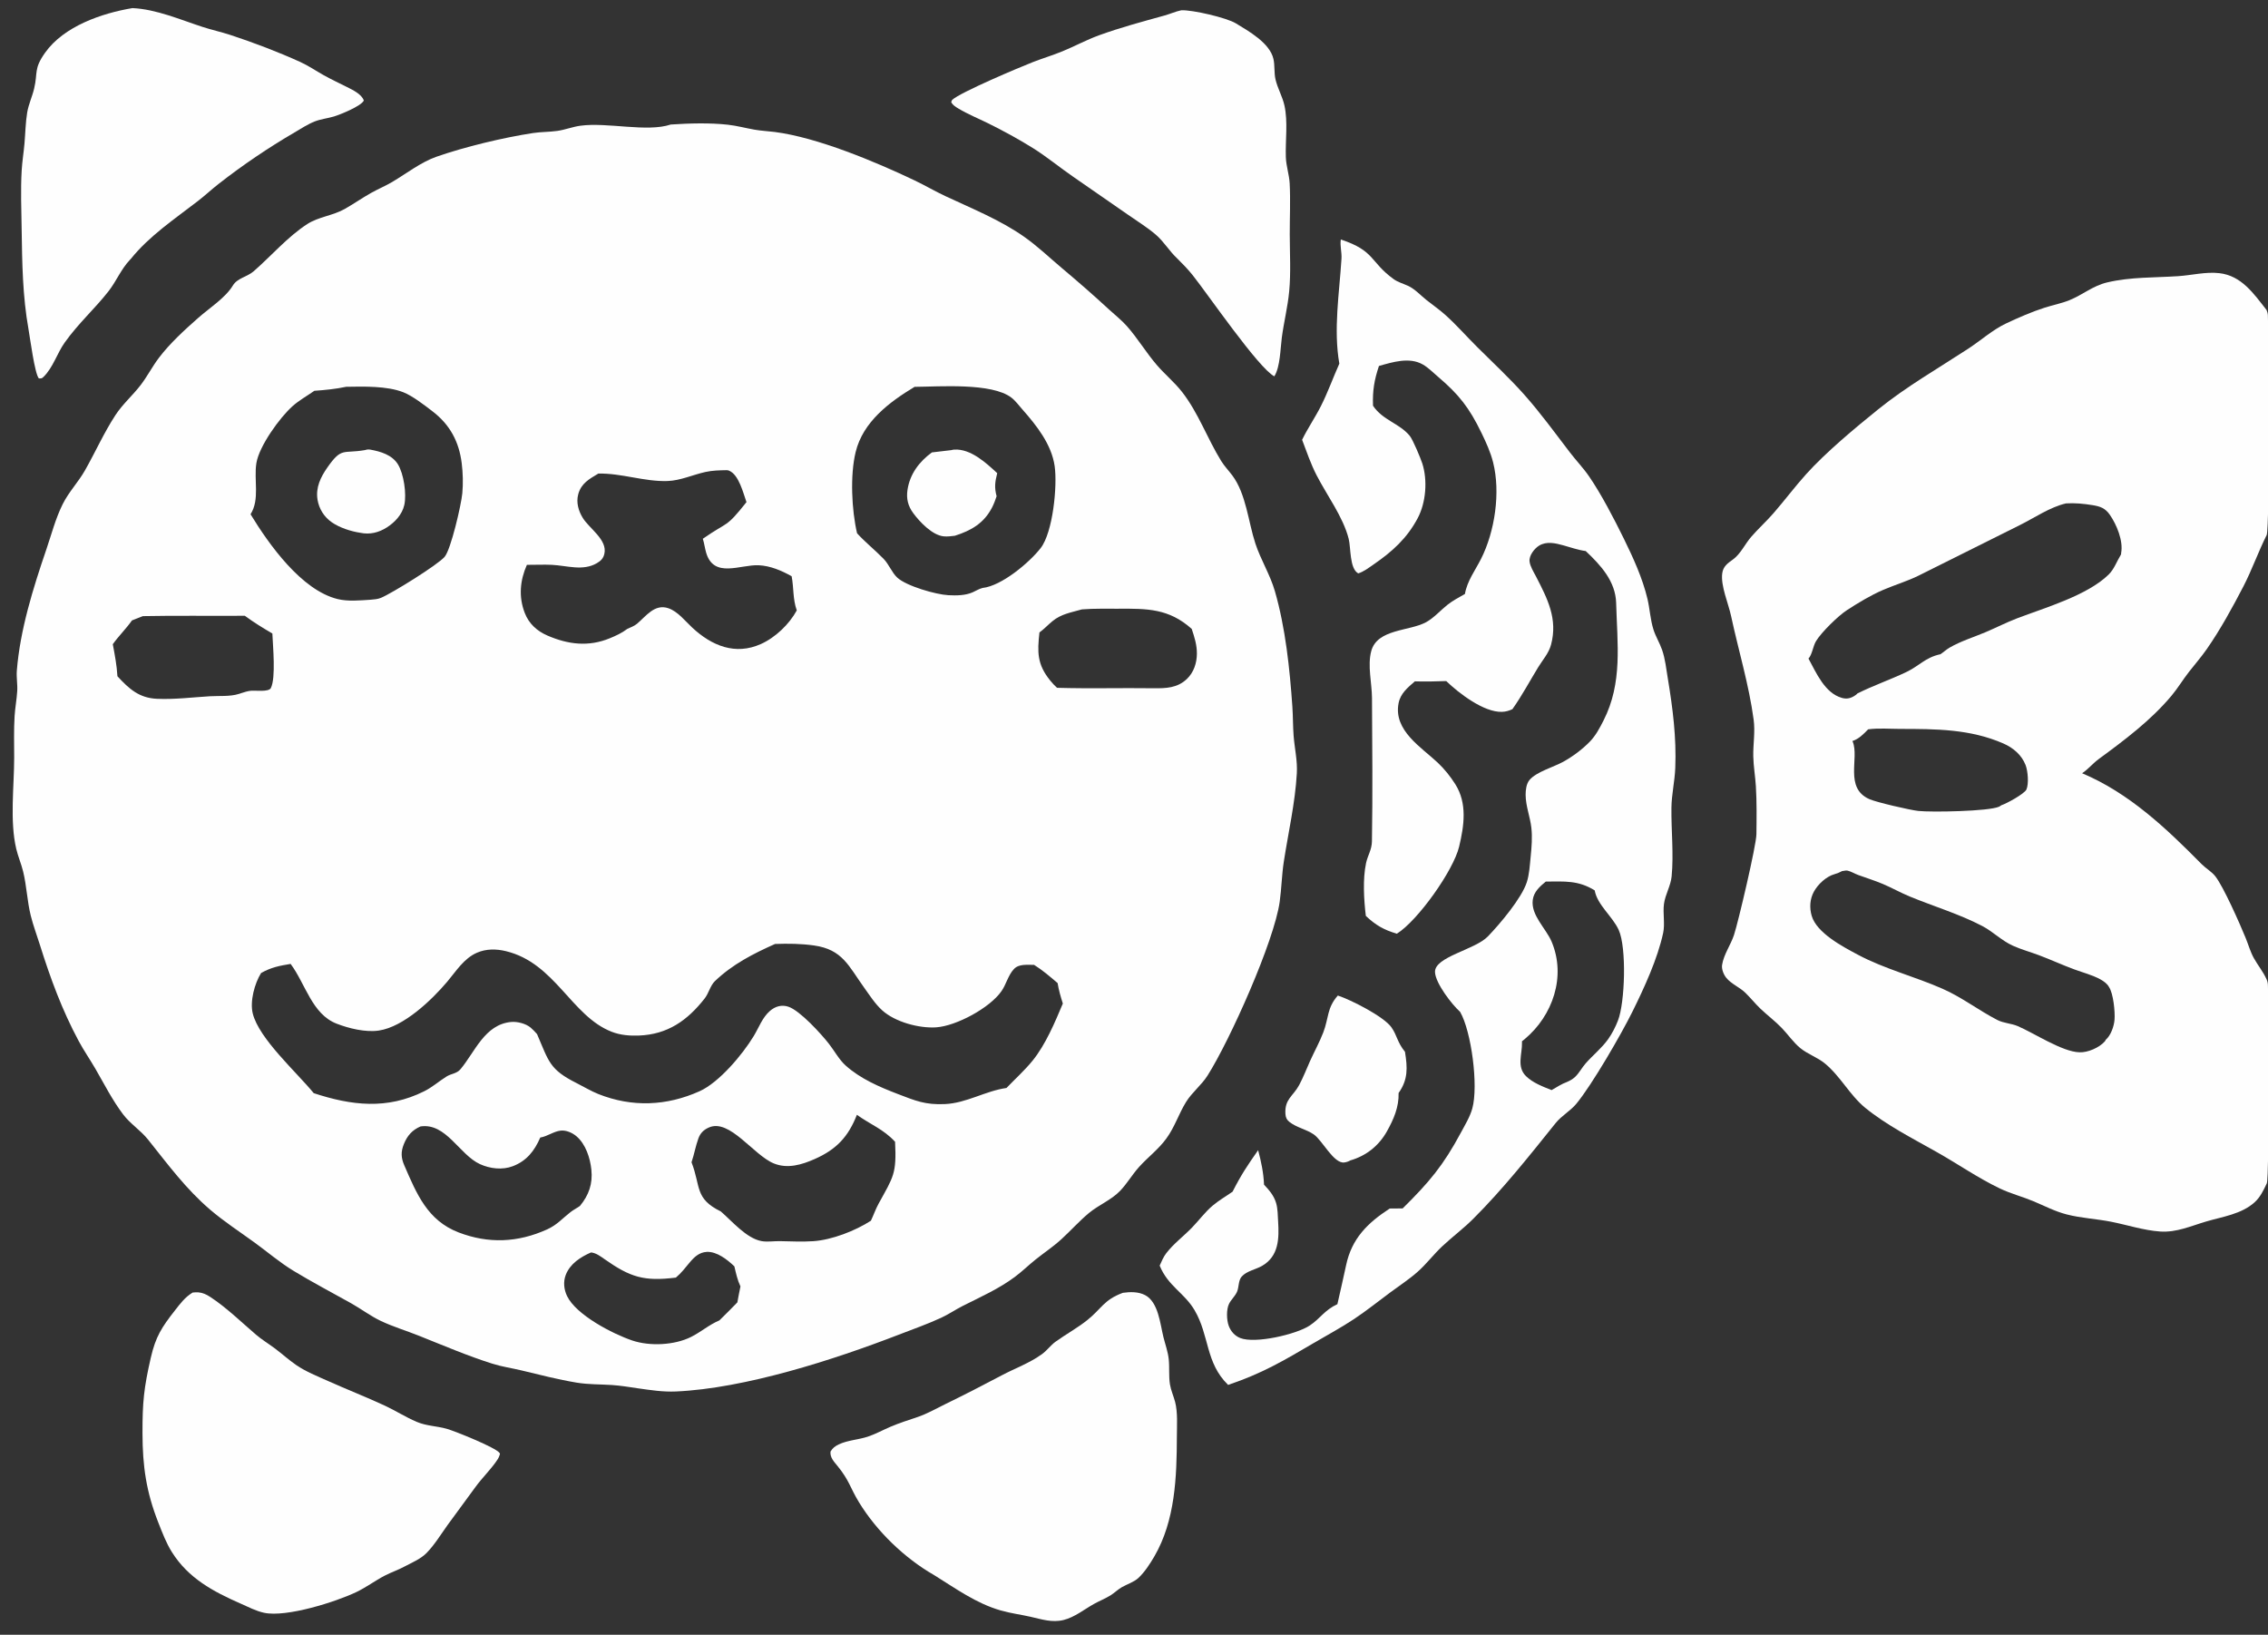 <?xml version="1.0" encoding="utf-8" ?>
<svg xmlns="http://www.w3.org/2000/svg" xmlns:xlink="http://www.w3.org/1999/xlink" width="623" height="449">
	<rect width="100%" height="100%" fill="#333333" stroke="none"/>
	<path fill="#FEFEFE" d="M35.948 71.091C35.907 71.132 35.866 71.171 35.827 71.213C35.761 71.282 35.698 71.353 35.633 71.423C33.208 74.003 31.952 77.256 29.797 80.007C26.02 84.828 21.536 88.793 17.772 94.082C15.662 97.047 14.585 100.952 11.925 103.541C11.453 104 11.304 103.93 10.676 103.935C9.529 102.641 8.257 92.81 7.836 90.46C6.195 81.298 6.087 72.208 5.947 62.94C5.867 57.579 5.642 52.151 5.958 46.797C6.104 44.314 6.509 41.855 6.727 39.378C6.972 36.587 7.012 33.662 7.468 30.905C7.836 28.673 8.855 26.53 9.377 24.324C10.435 19.852 9.216 18.957 12.382 14.485C17.526 7.221 27.913 3.644 36.38 2.224C42.894 2.523 49.518 5.403 55.69 7.41C58.189 8.223 60.765 8.778 63.258 9.595C69.616 11.679 76.36 14.245 82.446 17.005C84.691 18.023 86.778 19.456 88.928 20.66C90.988 21.814 93.149 22.811 95.256 23.876C96.835 24.674 99.355 25.838 99.939 27.621C99.145 29.194 93.371 31.501 91.706 32C89.972 32.52 88.171 32.683 86.472 33.348C84.53 34.107 82.68 35.336 80.882 36.388Q70.04 42.717 60.14 50.438C58.188 51.944 56.391 53.648 54.438 55.156C48.035 60.1 41.036 64.763 35.948 71.091Z"/>
	<path fill="#FEFEFE" d="M323.272 70.887C321.163 68.911 319.727 66.378 317.521 64.481C315.139 62.432 312.398 60.765 309.828 58.961L294.923 48.633C291.067 46 287.529 43.017 283.54 40.548C279.627 38.125 275.477 35.863 271.351 33.827C268.676 32.508 265.85 31.362 263.291 29.826C262.495 29.349 261.755 28.899 261.28 28.076L261.519 27.465C263.737 25.351 280.367 18.362 283.681 17.072C286.39 16.017 289.173 15.187 291.867 14.082C295.225 12.703 298.458 10.942 301.867 9.701C307.828 7.533 313.826 5.944 319.916 4.251C321.486 3.814 322.865 3.167 324.493 2.822C327.514 2.679 336.902 4.85 339.454 6.4C343.007 8.558 348.806 11.802 349.802 16.182C350.218 18.01 349.944 19.976 350.373 21.823C350.938 24.258 352.271 26.491 352.819 28.944C353.825 33.445 353.055 38.56 353.211 43.167C353.294 45.622 354.135 47.945 354.262 50.376C354.505 55.018 354.271 59.769 354.283 64.423C354.296 69.575 354.61 74.906 354.129 80.027C353.733 84.244 352.665 88.483 352.106 92.706C351.706 95.725 351.671 100.783 350.045 103.363C345.707 101.121 331.717 80.723 327.635 75.601C326.296 73.92 324.799 72.396 323.272 70.887Z"/>
	<path fill="#FEFEFE" d="M175.294 381.314C172.902 380.964 170.475 380.556 168.064 380.397C164.83 380.185 161.625 380.279 158.413 379.747C153.28 378.897 148.253 377.589 143.199 376.38C140.578 375.753 137.852 375.363 135.281 374.553C128.491 372.414 121.735 369.527 115.125 366.884C111.63 365.486 107.958 364.395 104.558 362.775C101.732 361.429 99.201 359.493 96.473 357.961C91.186 354.992 85.865 352.221 80.67 349.066C76.804 346.718 73.573 343.921 69.936 341.275C65.853 338.305 61.611 335.556 57.764 332.273C51.066 326.556 46.121 319.81 40.675 312.998C38.621 310.429 35.761 308.653 33.798 306.043C30.816 302.08 28.668 297.791 26.197 293.529C24.71 290.964 23.019 288.534 21.614 285.918C17.063 277.441 13.847 268.721 10.979 259.57C10.138 256.886 9.128 254.217 8.449 251.488C7.458 247.507 7.326 243.338 6.358 239.372C5.844 237.267 4.964 235.262 4.465 233.151C2.656 225.51 3.887 215.98 3.896 208.119C3.9 204.317 3.771 200.459 4.011 196.665C4.156 194.369 4.591 192.095 4.732 189.81C4.847 187.949 4.476 186.069 4.622 184.214C5.505 173.019 9.105 161.507 12.714 150.949C14.146 146.76 15.231 142.471 17.211 138.487C18.899 135.089 21.483 132.46 23.327 129.217C26.159 124.238 28.589 118.775 31.725 113.99C33.68 111.007 36.397 108.649 38.568 105.848C40.42 103.458 41.807 100.708 43.636 98.296C46.687 94.273 50.617 90.7 54.392 87.359C57.445 84.656 61.938 81.802 63.986 78.387C65.184 76.39 67.915 76.034 69.64 74.538C74.502 70.32 79.004 65.017 84.45 61.511C87.481 59.56 91.521 59.199 94.714 57.384C97.164 55.991 99.482 54.362 101.942 52.984C103.873 51.902 105.936 51.052 107.835 49.919C111.68 47.625 115.655 44.53 119.878 43.05C127.645 40.329 138.304 37.779 146.413 36.542C148.623 36.205 150.881 36.266 153.09 35.954C155.224 35.652 157.264 34.828 159.406 34.534C166.832 33.514 177.728 36.384 184.255 34.2C189.234 33.867 195.031 33.697 199.969 34.257C202.415 34.533 204.842 35.19 207.267 35.615C209.095 35.935 210.95 36.011 212.788 36.245C224.492 37.738 240.457 44.411 251.234 49.552C254.1 50.919 256.837 52.532 259.72 53.881C267.038 57.305 274.897 60.462 281.503 65.157C285.104 67.717 288.289 70.775 291.665 73.612C296.101 77.339 300.376 81.066 304.631 84.994C306.27 86.506 308.102 87.933 309.577 89.606C312.529 92.955 314.863 96.885 317.788 100.279C319.982 102.824 322.637 105.001 324.705 107.651C329.193 113.403 331.663 120.5 335.459 126.626C336.325 128.022 337.509 129.255 338.496 130.569C342.302 135.633 342.893 143.367 344.846 149.291C346.325 153.778 348.883 157.812 350.191 162.331C353.107 172.404 354.282 183.659 355.004 194.11C355.188 196.763 355.141 199.431 355.345 202.079C355.61 205.531 356.428 208.908 356.229 212.386C355.76 220.567 353.909 228.535 352.659 236.603C352.094 240.248 352.031 243.999 351.522 247.671C350.014 258.541 337.832 285.749 331.683 295.436C330.028 298.043 327.457 299.998 325.819 302.634C323.768 305.935 322.722 309.506 320.369 312.723C318.182 315.713 315.357 317.784 312.91 320.491C311.034 322.568 309.595 325.083 307.663 327.092C305.275 329.575 301.768 330.961 299.117 333.165C296.45 335.383 294.09 338.042 291.524 340.383C289.316 342.398 286.8 344.066 284.468 345.934C282.547 347.474 280.778 349.206 278.804 350.681C274.389 353.978 269.442 356.167 264.556 358.624C262.509 359.654 260.604 360.974 258.525 361.934C254.768 363.67 250.771 365.073 246.91 366.566C229.052 373.473 204.651 381.338 185.631 382.177C182.144 382.331 178.734 381.803 175.294 381.314ZM95.092 106.234C92.157 106.852 89.343 107.122 86.353 107.333C84.383 108.717 82.191 109.927 80.393 111.524C76.841 114.679 71.184 122.527 70.426 127.196C69.688 131.745 71.426 137.168 68.823 141.243C73.878 149.535 82.81 162.114 92.76 164.538C95.593 165.229 98.82 164.907 101.718 164.724C102.681 164.64 103.721 164.582 104.622 164.21C107.656 162.957 120.218 155.163 122.132 152.938C123.857 150.933 126.7 138.653 126.995 135.464C127.243 132.789 127.159 129.888 126.827 127.219C126.091 121.299 123.582 116.625 118.823 112.984C116.606 111.289 113.338 108.738 110.782 107.731C106.311 105.971 99.846 106.15 95.092 106.234ZM251.231 106.249C244.302 110.412 237.052 115.858 235.037 124.157C233.482 130.561 233.943 140.082 235.428 146.471C237.689 148.952 240.349 151.056 242.698 153.468C244.201 155.01 244.991 157.279 246.475 158.646C249.02 160.989 257.121 163.295 260.494 163.47C262.709 163.585 265.181 163.576 267.225 162.657C268.1 162.264 268.989 161.705 269.915 161.482C275.139 160.922 282.747 154.527 285.849 150.553C289.229 146.225 290.487 133.431 289.703 127.997C288.842 122.031 284.716 116.828 280.878 112.495C279.942 111.439 278.941 110.07 277.828 109.215C272.434 105.07 258.086 106.201 251.231 106.249ZM199.581 129.137C197.609 129.169 195.673 129.207 193.738 129.639C190.283 130.409 186.901 132.001 183.342 132.116C177.005 132.32 170.712 129.935 164.358 130.067C161.878 131.559 159.659 132.721 158.838 135.74C158.224 137.997 158.897 140.323 160.093 142.263C161.887 145.173 166.908 148.254 166.011 152.11C165.716 153.382 165.052 154.037 163.948 154.681C160.124 156.914 155.722 155.34 151.613 155.136C149.32 155.022 147.024 155.155 144.731 155.136C142.841 159.399 142.427 163.9 144.138 168.332C145.28 171.293 147.5 173.319 150.384 174.562C156.119 177.036 161.668 177.689 167.473 175.314C169.21 174.603 170.83 173.855 172.336 172.714C173.201 172.326 174.25 171.93 174.979 171.321C177.459 169.248 179.822 165.753 183.607 167.057C186.21 167.953 188.191 170.554 190.162 172.386C195.524 177.368 201.978 180.036 208.997 176.892C213.005 175.097 216.801 171.448 218.868 167.649C217.748 164.541 218.068 161.438 217.456 158.262C214.686 156.719 211.648 155.41 208.439 155.25C203.392 154.999 196.061 158.987 193.967 151.776C193.603 150.521 193.453 149.222 193.06 147.973C200.227 142.984 199.23 145.232 205.052 137.906C204.135 135.368 202.972 130.393 200.27 129.271C199.953 129.139 199.988 129.178 199.581 129.137ZM297.105 167.393C294.198 168.239 291.563 168.597 289.126 170.583C287.892 171.589 286.82 172.768 285.526 173.705C284.926 179.128 284.873 182.455 288.469 186.896C289.056 187.621 289.671 188.285 290.365 188.909C299.207 189.165 308.057 188.908 316.9 189.03C320.289 189.064 323.393 188.977 326.016 186.49C327.914 184.691 328.761 182.109 328.776 179.538C328.79 177.117 328.115 175.002 327.354 172.728C321.074 167.112 315.097 167.135 307.098 167.189C303.893 167.211 300.582 167.105 297.392 167.358C297.296 167.366 297.2 167.382 297.105 167.393ZM39.24 169.222L36.255 170.396C34.63 172.705 32.603 174.668 30.984 176.934C31.529 179.86 32.09 182.754 32.254 185.732C35.446 189.19 38.201 191.719 43.138 191.929C48.045 192.137 52.79 191.523 57.673 191.227C60.214 191.074 63.163 191.358 65.596 190.592C65.733 190.549 65.872 190.51 66.008 190.465C66.09 190.437 66.171 190.405 66.252 190.376C67.091 190.119 67.989 189.811 68.862 189.722C70.114 189.594 73.821 190.128 74.401 188.975C75.822 186.151 74.95 177.35 74.815 173.991C72.19 172.46 69.701 170.931 67.254 169.127C57.921 169.196 48.567 169.038 39.24 169.222ZM212.903 259.262C206.834 261.974 201.216 264.844 196.371 269.479C195.117 270.679 194.68 272.81 193.572 274.224C188.811 280.3 183.386 284.113 175.499 284.418C172.955 284.516 170.404 284.307 168.014 283.376C156.928 279.058 152.515 264.517 138.979 261.24C136.314 260.595 133.55 260.565 131.001 261.676C127.409 263.24 125.28 266.756 122.839 269.639C118.53 274.729 110.892 282.014 104.087 283.041C100.453 283.59 95.864 282.473 92.459 281.151C85.694 278.526 83.935 270.251 79.834 264.742C76.768 265.245 74.46 265.685 71.718 267.246C69.935 270.1 68.606 275.032 69.43 278.357C71.146 285.289 81.478 294.483 86.178 300.238C96.591 303.654 106.314 304.816 116.525 299.719C118.739 298.614 120.555 296.995 122.624 295.688C123.946 294.853 125.464 294.901 126.509 293.647C130.509 288.848 133.154 281.365 140.402 280.687C142.115 280.527 144.445 281.132 145.77 282.244C146.402 282.774 146.978 283.403 147.524 284.022C150.798 291.631 150.926 293.737 158.422 297.499C160.385 298.484 162.342 299.679 164.377 300.488C173.635 304.164 183.108 303.781 192.173 299.707C197.568 297.282 204.013 289.581 207.074 284.506C208.467 282.197 209.416 279.452 211.499 277.653C212.956 276.395 214.707 275.877 216.565 276.498C219.765 277.568 225.622 284.011 227.757 286.761C229.233 288.661 230.496 291.035 232.286 292.644C236.348 296.294 241.597 298.547 246.627 300.474C251.487 302.337 254.152 303.481 259.541 303.241C265.507 302.975 270.598 299.655 276.471 298.815C278.823 296.368 281.515 293.935 283.648 291.305C287.207 286.915 289.781 280.791 291.951 275.623C291.357 273.753 290.83 271.949 290.517 270.005C288.437 268.229 286.376 266.454 284.05 265C282.166 265.029 279.888 264.673 278.503 266.166C276.914 267.881 276.42 270.305 275.114 272.197C271.915 276.832 262.655 281.802 257.146 282.164C252.445 282.473 245.849 280.694 242.306 277.47C240.364 275.702 238.875 273.347 237.35 271.225C233.11 265.326 231.441 260.792 223.642 259.682C220.042 259.17 216.529 259.137 212.903 259.262ZM235.381 306.185C233.007 312.24 229.757 315.7 223.778 318.339C220.222 319.908 216.349 321.072 212.58 319.548C207.002 317.291 200.424 307.157 194.736 309.666C193.299 310.3 192.385 311.186 191.844 312.667C191.065 314.799 190.692 317.064 189.954 319.217C192.558 325.884 190.738 329.168 198.001 332.727C201.062 335.367 205.02 340.105 209.173 340.869C210.772 341.163 212.559 340.853 214.193 340.882C217.269 340.935 220.322 341.105 223.399 340.895C228.532 340.546 234.908 338.057 239.223 335.281C239.965 333.746 240.521 332.089 241.337 330.604C245.452 323.112 246.304 322.418 245.871 313.594C242.679 310.118 239.084 308.851 235.381 306.185ZM115.509 309.379C113.211 310.385 111.877 311.904 110.932 314.243C110.084 316.346 110.157 317.996 111.054 320.065C114.444 327.875 117.409 335.197 125.97 338.486C134.182 341.64 142.259 341.298 150.299 337.654C153.026 336.418 154.452 334.671 156.735 332.891C157.545 332.26 158.48 331.815 159.308 331.215C161.749 328.235 162.845 325.151 162.446 321.274C162.114 318.047 160.886 314.214 158.32 312.056C157.177 311.095 155.482 310.346 153.96 310.532C152.038 310.767 150.368 312.111 148.407 312.429C146.819 316.073 144.699 318.839 140.855 320.304C137.98 321.399 134.596 320.988 131.839 319.729C126.179 317.145 122.559 308.331 115.509 309.379ZM162.349 343.985C159.465 345.248 156.576 347.096 155.4 350.179C154.675 352.077 154.902 354.167 155.772 355.973C158.27 361.158 168.283 366.349 173.676 368.173C178.482 369.798 185.256 369.478 189.814 367.202C192.564 365.83 194.734 363.869 197.615 362.645C199.265 361.003 200.947 359.384 202.548 357.696C202.826 356.239 203.079 354.773 203.396 353.325C202.567 351.561 202.166 349.703 201.727 347.814C199.838 345.995 196.924 343.693 194.146 343.837C192.076 343.944 190.703 345.251 189.45 346.747C188.196 348.245 187.169 349.633 185.652 350.896C176.859 351.993 173.117 350.788 166.017 345.799C164.916 345.025 163.724 344.131 162.349 343.985Z"/>
	<path fill="#FEFEFE" d="M367.903 99.879C366.259 90.443 367.896 80.629 368.494 71.072C368.608 69.241 368.051 67.654 368.308 65.777C377.755 68.892 376.263 71.909 382.813 76.657C383.945 77.478 385.467 77.912 386.74 78.489C388.641 79.348 390.203 81.099 391.823 82.391C393.586 83.797 395.475 85.091 397.147 86.606C400.141 89.319 402.911 92.466 405.782 95.325C410.112 99.636 414.68 103.867 418.734 108.435C423.191 113.457 427.139 118.897 431.213 124.222C432.924 126.459 434.918 128.529 436.51 130.847C439.867 135.736 443.378 142.5 446.023 147.886C448.596 153.124 451.185 158.764 452.54 164.468C453.2 167.245 453.323 170.165 454.184 172.893C454.791 174.814 455.883 176.555 456.55 178.457C457.412 180.914 457.705 183.725 458.129 186.295C459.492 194.546 460.52 202.534 460.181 210.938C460.034 214.6 459.172 218.196 459.128 221.869C459.055 228.087 459.782 234.527 459.183 240.711C458.932 243.303 457.414 245.696 457.076 248.29C456.739 250.878 457.398 253.714 456.855 256.235C455.324 263.346 451.672 271.266 448.451 277.785C445.333 284.095 437.337 297.906 433.03 303.125C431.371 305.135 428.954 306.425 427.31 308.472C420.048 317.516 412.896 326.552 404.669 334.764C401.972 337.456 398.903 339.73 396.133 342.334C393.772 344.553 391.82 347.177 389.38 349.331C387.069 351.372 384.404 353.113 381.921 354.95C378.602 357.404 375.362 360.014 371.922 362.297C368.375 364.652 364.602 366.676 360.932 368.83C352.456 373.806 346.766 377.184 337.351 380.37C331.088 374.276 332.251 366.816 328.126 359.831C325.319 355.077 320.798 353.187 318.554 347.602C319.076 346.438 319.582 345.205 320.366 344.192C322.412 341.548 325.046 339.603 327.357 337.239C329.33 335.22 330.933 332.963 333.112 331.122C334.813 329.686 336.755 328.576 338.577 327.301C340.942 322.645 342.634 320.128 345.598 315.904C346.429 319.009 347.092 322.152 347.215 325.37C348.649 326.888 349.95 328.4 350.546 330.447C351.002 332.016 350.989 333.846 351.089 335.471C351.377 340.139 351.296 344.997 346.704 347.662C344.921 348.697 342.457 349.057 341.066 350.634C340.139 351.686 340.349 353.552 339.795 354.803C339.271 355.989 338.208 356.909 337.623 358.063C336.83 359.626 336.923 362.584 337.538 364.188C338.109 365.677 339.176 366.889 340.669 367.488C344.778 369.135 356.112 366.477 359.742 364.079C362.703 362.122 363.767 359.866 367.37 358.192C368.169 354.633 369.001 351.101 369.755 347.52C371.303 340.17 375.647 335.892 381.743 331.928L385.293 331.898C392.613 324.673 396.447 320.118 401.313 311.048C402.442 308.944 403.782 306.762 404.426 304.455C406.157 298.248 404.175 283.228 401.075 277.904C398.824 275.902 394.33 270.075 394.185 267.017C393.985 262.778 405.118 260.902 408.692 257.207C412.054 253.733 417.97 246.703 419.391 242.33C420.106 240.132 420.235 237.521 420.467 235.22C420.73 232.624 420.944 229.969 420.654 227.367C420.314 224.329 419.092 221.379 419.077 218.307C419.071 216.987 419.265 215.284 420.127 214.243C421.991 211.993 426.78 210.671 429.372 209.243C431.996 207.797 434.646 205.828 436.733 203.675C438.345 202.013 439.43 199.943 440.473 197.893C445.773 187.472 444.242 176.838 443.942 165.613C443.782 159.67 439.713 155.226 435.585 151.348C433.51 151.073 431.456 150.341 429.439 149.781C427.268 149.177 424.831 148.594 422.765 149.867C421.484 150.655 419.968 152.603 420.157 154.203C420.319 155.582 421.271 157.061 421.902 158.285C425.069 164.415 427.95 169.951 426.062 177.056C425.433 179.419 423.78 181.206 422.528 183.256C420.149 187.148 418.099 191.025 415.451 194.77C414.502 195.214 413.646 195.473 412.59 195.51C407.605 195.682 400.756 190.409 397.263 187.057C394.383 187.16 391.528 187.22 388.647 187.137C386.701 188.838 384.706 190.429 384.181 193.112C382.709 200.632 390.435 205.224 394.914 209.452C396.762 211.197 398.406 213.244 399.762 215.391C403.078 220.637 402.191 226.765 400.806 232.545C399.233 239.112 389.442 252.877 383.708 256.443C380.128 255.391 377.909 254.123 375.181 251.553C374.647 247.091 374.306 241.464 375.24 237.064C375.698 234.906 376.82 233.414 376.859 231.08C377.076 217.981 376.951 204.809 376.873 191.707C376.849 187.593 375.589 182.788 376.678 178.792C378.338 172.702 387.132 173.397 391.732 170.891C393.84 169.743 395.726 167.598 397.635 166.088C399.088 164.94 400.797 164.055 402.4 163.135C403.029 159.536 405.213 156.697 406.832 153.494C410.634 145.968 412.225 135.231 410.138 126.971C409.423 124.144 408.205 121.487 406.937 118.873C403.604 112.001 400.766 108.363 394.995 103.463C393.686 102.351 392.289 100.927 390.793 100.083C387.116 98.009 382.549 99.449 378.785 100.513C377.487 104.392 377.006 107.333 377.154 111.429C379.813 115.438 384.361 116.223 387.235 119.693C388.108 120.747 390.265 125.936 390.705 127.32C392.174 131.941 391.705 138.035 389.426 142.322C386.486 147.854 382.439 151.508 377.352 155.001C376.023 155.913 374.646 157.002 373.095 157.482C370.688 156.177 371.091 150.44 370.471 147.981C368.965 142.01 364.476 136.011 361.653 130.523C360.061 127.429 358.909 124.042 357.677 120.79C359.212 117.629 361.274 114.651 362.867 111.486C364.75 107.745 366.193 103.712 367.903 99.879ZM424.618 242.125C422.973 243.471 421.313 244.944 421.031 247.189C420.504 251.394 424.679 254.995 426.214 258.622C430.25 268.161 426.545 278.943 418.819 285.396Q418.453 285.707 418.067 285.993L418.079 286.369C418.157 289.488 416.554 292.983 419.176 295.564C421.063 297.422 423.796 298.431 426.214 299.4C427.572 298.621 428.963 297.698 430.434 297.168C431.259 296.804 432.005 296.402 432.666 295.778C433.793 294.713 434.537 293.23 435.569 292.059C437.564 289.795 440.028 287.837 441.769 285.371C442.864 283.819 443.746 282.078 444.437 280.312C446.377 275.361 446.846 260.262 444.646 255.412C442.959 251.694 438.738 248.526 438.05 244.545C433.492 241.734 429.784 242.108 424.618 242.125Z"/>
	<path fill="#FEFEFE" d="M622.605 325.151C621.728 326.99 620.861 328.822 619.324 330.209C615.712 333.469 610.593 334.15 606.089 335.468C601.871 336.703 597.911 338.54 593.415 338.241C588.873 337.939 584.347 336.429 579.883 335.551C575.856 334.759 571.636 334.565 567.67 333.537C564.451 332.703 561.628 331.208 558.583 329.932C555.521 328.648 552.354 327.856 549.334 326.412C543.28 323.516 537.753 319.65 531.913 316.36C525.469 312.73 518.058 308.928 512.354 304.258C508.114 300.788 505.557 295.597 501.292 292.093C499.224 290.393 496.582 289.542 494.517 287.855C492.645 286.326 491.131 284.1 489.446 282.348C487.624 280.453 485.497 278.872 483.596 277.06C482.127 275.659 480.862 274.055 479.409 272.648C477.843 271.131 475.585 270.263 474.201 268.572C473.471 267.68 472.857 266.171 473.045 265.006C473.517 262.076 475.388 259.59 476.308 256.81C477.469 253.302 482.429 232.222 482.471 229.159C482.53 224.796 482.586 220.321 482.325 215.966C482.161 213.217 481.664 210.472 481.611 207.717C481.545 204.324 482.17 201.073 481.71 197.645C480.424 188.073 477.537 178.624 475.511 169.176C474.771 165.724 472.628 160.907 473.083 157.468C473.333 155.583 474.551 154.711 475.985 153.692C478.107 152.183 479.316 149.442 481.018 147.47C482.967 145.212 485.208 143.204 487.167 140.952C490.211 137.452 492.997 133.716 496.101 130.268C501.524 124.243 509.585 117.536 515.954 112.399C523.63 106.208 532.4 101.159 540.634 95.786C544.039 93.564 547.38 90.566 551.045 88.838C554.343 87.284 558.149 85.621 561.616 84.514C563.875 83.793 566.297 83.328 568.489 82.434C572.144 80.945 574.871 78.496 578.845 77.561C585.305 76.042 591.795 76.283 598.331 75.848C602.069 75.6 605.882 74.6 609.632 75.026C615.761 75.721 619.097 80.69 622.603 85.142C622.802 85.622 622.941 86.082 622.966 86.603C623.226 91.91 623.49 144.825 622.641 146.94C620.321 151.553 618.606 156.488 616.25 161.041C613.274 166.791 609.89 172.954 606.196 178.26C604.668 180.453 602.886 182.483 601.245 184.593C599.597 186.71 598.201 189.046 596.479 191.101C590.806 197.872 583.585 203.282 576.514 208.466C574.898 209.651 573.59 211.291 571.937 212.375C584.855 217.815 595.051 227.501 604.752 237.321C605.905 238.488 607.515 239.393 608.513 240.659C610.784 243.538 615.318 253.827 616.861 257.611C617.605 259.434 618.16 261.442 619.115 263.156C620.214 265.129 621.679 266.891 622.606 268.964C622.842 269.496 622.951 269.961 622.977 270.547C623.232 276.176 623.388 323.203 622.68 324.98C622.657 325.038 622.63 325.094 622.605 325.151ZM567.528 138.259C563.157 139.247 558.859 142.22 554.848 144.213L527.077 158.069C523.861 159.657 520.518 160.632 517.243 162.036C513.911 163.465 510.411 165.587 507.361 167.564C504.934 169.138 500.325 173.636 498.825 176.122C498.025 177.448 497.776 179.82 496.775 180.879C498.887 184.756 501.247 190.354 505.946 191.68C507.16 192.022 508.178 191.854 509.258 191.211C509.583 191.018 509.97 190.762 510.209 190.465C514.613 188.274 519.202 186.689 523.62 184.597C527.195 182.904 528.863 180.569 533.017 179.686C533.879 179.116 534.664 178.378 535.547 177.865C538.575 176.105 542.204 174.985 545.441 173.618C548.341 172.395 551.139 170.945 554.083 169.823C561.639 166.943 573.405 163.544 579.244 157.786C580.762 156.289 581.412 154.265 582.515 152.478C582.688 152.197 582.628 152.289 582.658 151.888C583.288 148.56 581.432 144.1 579.564 141.402C578.287 139.558 576.927 139.083 574.801 138.738C572.382 138.345 569.979 138.109 567.528 138.259ZM513.162 200.315C511.901 201.614 510.612 202.958 508.842 203.525C508.869 203.583 508.899 203.641 508.924 203.701C510.79 208.146 506.53 216.421 513.515 219.493C515.459 220.349 524.602 222.474 526.946 222.728C530.483 223.111 546.337 222.854 549.157 221.549C549.337 221.466 549.587 221.277 549.735 221.173C551.176 220.715 555.971 218.101 556.63 216.871C557.346 215.289 557.031 211.73 556.414 210.137C555.331 207.342 553.017 205.388 550.319 204.206C541.196 200.213 531.699 200.209 521.963 200.195C519.133 200.191 515.956 199.931 513.162 200.315ZM505.979 239.252C505.91 239.29 505.842 239.329 505.772 239.367C505.153 239.699 504.605 239.908 503.928 240.094C501.676 240.712 499.396 242.843 498.281 244.86C497.148 246.908 497.004 249.297 497.652 251.527C499.031 256.279 506.265 260.038 510.359 262.225C517.64 266.116 526.052 268.232 533.62 271.574C539.016 273.956 543.49 277.489 548.661 280.145C550.399 281.037 552.451 281.06 554.25 281.824C558.711 283.72 566.491 288.902 571.21 289.016C573.434 289.129 576.647 287.757 578.169 286.023C578.326 285.844 578.33 285.795 578.407 285.603C579.829 284.395 580.695 281.891 580.843 280.077C581.019 277.913 580.527 272.832 579.305 271.058C578.849 270.186 577.843 269.477 576.99 269.004C574.826 267.804 572.171 267.121 569.848 266.268C566.529 265.049 563.319 263.561 560.015 262.325C557.687 261.454 555.245 260.784 552.975 259.771C549.852 258.378 547.465 255.874 544.474 254.312C538.174 251.022 531.1 248.919 524.531 246.204C522.054 245.179 519.718 243.853 517.255 242.807C515.037 241.864 512.682 241.142 510.415 240.313C509.501 239.979 508.459 239.341 507.543 239.132C507.147 239.041 506.774 239.128 506.387 239.193C506.251 239.216 506.115 239.232 505.979 239.252Z"/>
	<path fill="#FEFEFE" d="M98.938 146.324C96.408 145.951 93.26 144.928 91.154 143.457Q90.766 143.19 90.406 142.885Q90.047 142.58 89.72 142.241Q89.393 141.901 89.102 141.531Q88.81 141.16 88.558 140.762Q88.305 140.364 88.094 139.943Q87.883 139.521 87.715 139.081Q87.547 138.64 87.425 138.185Q87.302 137.73 87.226 137.265C86.673 133.902 88.078 131.03 89.958 128.35C93.896 122.737 94.188 124.675 100.257 123.617C100.802 123.449 101.19 123.395 101.752 123.497C104.563 124.007 107.674 124.928 109.278 127.486C110.925 130.114 111.727 135.687 111.06 138.689C110.479 141.308 108.478 143.441 106.273 144.851C104.009 146.299 101.562 146.885 98.938 146.324Z"/>
	<path fill="#FEFEFE" d="M255.992 124.256Q258.645 123.913 261.306 123.63C261.572 123.56 261.847 123.498 262.122 123.482C266.65 123.212 270.857 127.121 273.927 129.954C273.32 132.374 273.109 133.854 273.758 136.293C273.413 137.341 273.037 138.35 272.534 139.334C270.315 143.674 266.843 145.696 262.302 147.144C261.32 147.276 260.205 147.406 259.218 147.308C256.074 146.996 252.621 143.318 250.872 140.953C249.411 138.978 248.917 136.949 249.286 134.519C249.943 130.19 252.509 126.781 255.992 124.256Z"/>
	<path fill="#FEFEFE" d="M370.915 318.712C370.485 318.995 369.789 319.204 369.284 319.272C366.355 319.67 363.272 313.219 360.879 311.571C358.825 310.157 356.167 309.711 354.165 308.118C353.437 307.539 353.159 306.888 353.098 305.972C352.827 301.844 355.208 301.108 356.871 298.009C358.013 295.884 358.888 293.559 359.885 291.36C361.059 288.768 362.472 286.222 363.491 283.57C365.006 279.629 364.486 276.797 367.491 273.428C371.086 274.599 380.128 279.193 382.214 282.161C383.807 284.43 383.767 286.207 385.939 288.887C386.633 293.264 386.811 296.483 384.183 300.199C384.292 304.052 382.842 307.397 380.98 310.723C378.763 314.682 375.285 317.457 370.915 318.712Z"/>
	<path fill="#FEFEFE" d="M111.308 430.154C109.513 431.15 107.523 431.796 105.695 432.748C103.036 434.133 100.636 435.942 97.922 437.247C92.308 439.945 78.639 444.28 72.54 442.955C70.278 442.464 68.17 441.344 66.061 440.417C58.528 437.103 51.729 433.472 47.215 426.279C45.644 423.774 44.599 420.991 43.517 418.252C40.165 409.761 39.163 402.737 39.141 393.655C39.121 385.119 39.524 381.198 41.419 372.919C42.744 367.126 44.444 364.511 48.043 359.925C49.603 357.939 50.721 356.378 52.902 355.007C53.438 354.945 53.96 354.908 54.5 354.951C55.685 355.045 56.746 355.551 57.73 356.195C62.204 359.12 66.275 363.111 70.335 366.583C71.927 367.944 73.72 369.023 75.399 370.269C77.427 371.774 79.281 373.489 81.372 374.918C84.032 376.736 87.158 377.978 90.09 379.292C95.247 381.603 100.544 383.674 105.665 386.045C108.644 387.425 111.415 389.226 114.442 390.508C117.182 391.669 119.854 391.629 122.672 392.412C124.952 393.046 136.196 397.591 137.208 399.037C137.403 399.316 137.329 399.326 137.223 399.696C137.016 400.416 136.544 401.073 136.107 401.674C134.412 404.007 132.326 406.055 130.623 408.388L122.92 418.89C121.094 421.432 119.351 424.314 117.164 426.544C115.604 428.135 113.255 429.135 111.308 430.154Z"/>
	<path fill="#FEFEFE" d="M256.568 432.591C248.447 427.937 240.814 420.558 235.935 412.57C233.532 408.637 233.343 406.671 230.081 402.663C229.094 401.45 227.961 400.316 228.135 398.676C228.741 397.674 229.386 397.196 230.439 396.696C232.862 395.548 235.86 395.425 238.418 394.568C240.559 393.85 242.589 392.722 244.668 391.838C247.039 390.829 249.479 390.057 251.92 389.24C254.68 388.316 257.051 386.92 259.649 385.655C264.908 383.095 270.011 380.472 275.178 377.737C278.928 375.751 282.728 374.433 286.23 371.913C287.606 370.923 288.578 369.492 289.955 368.501C292.801 366.453 295.966 364.732 298.699 362.545C302.642 359.388 303.162 357.042 308.437 355.077C310.455 354.796 312.674 354.74 314.535 355.704C318.213 357.609 318.697 363.693 319.584 367.241C320.082 369.234 320.825 371.26 321.041 373.306C321.281 375.574 321.015 377.947 321.37 380.19C321.623 381.792 322.356 383.412 322.778 384.987C323.552 387.877 323.284 391.564 323.276 394.55C323.247 405.615 322.825 417.626 317.094 427.464C315.898 429.517 314.45 431.768 312.7 433.399C311.505 434.513 309.604 435.102 308.18 435.914C307.117 436.52 306.206 437.426 305.168 438.093C303.702 439.035 302.037 439.669 300.515 440.519C297.814 442.028 295.192 444.182 292.15 444.939C289.009 445.722 286.113 444.738 283.067 444.051C280.354 443.439 277.577 443.088 274.899 442.319C268.077 440.361 262.517 436.27 256.568 432.591Z"/>
</svg>
